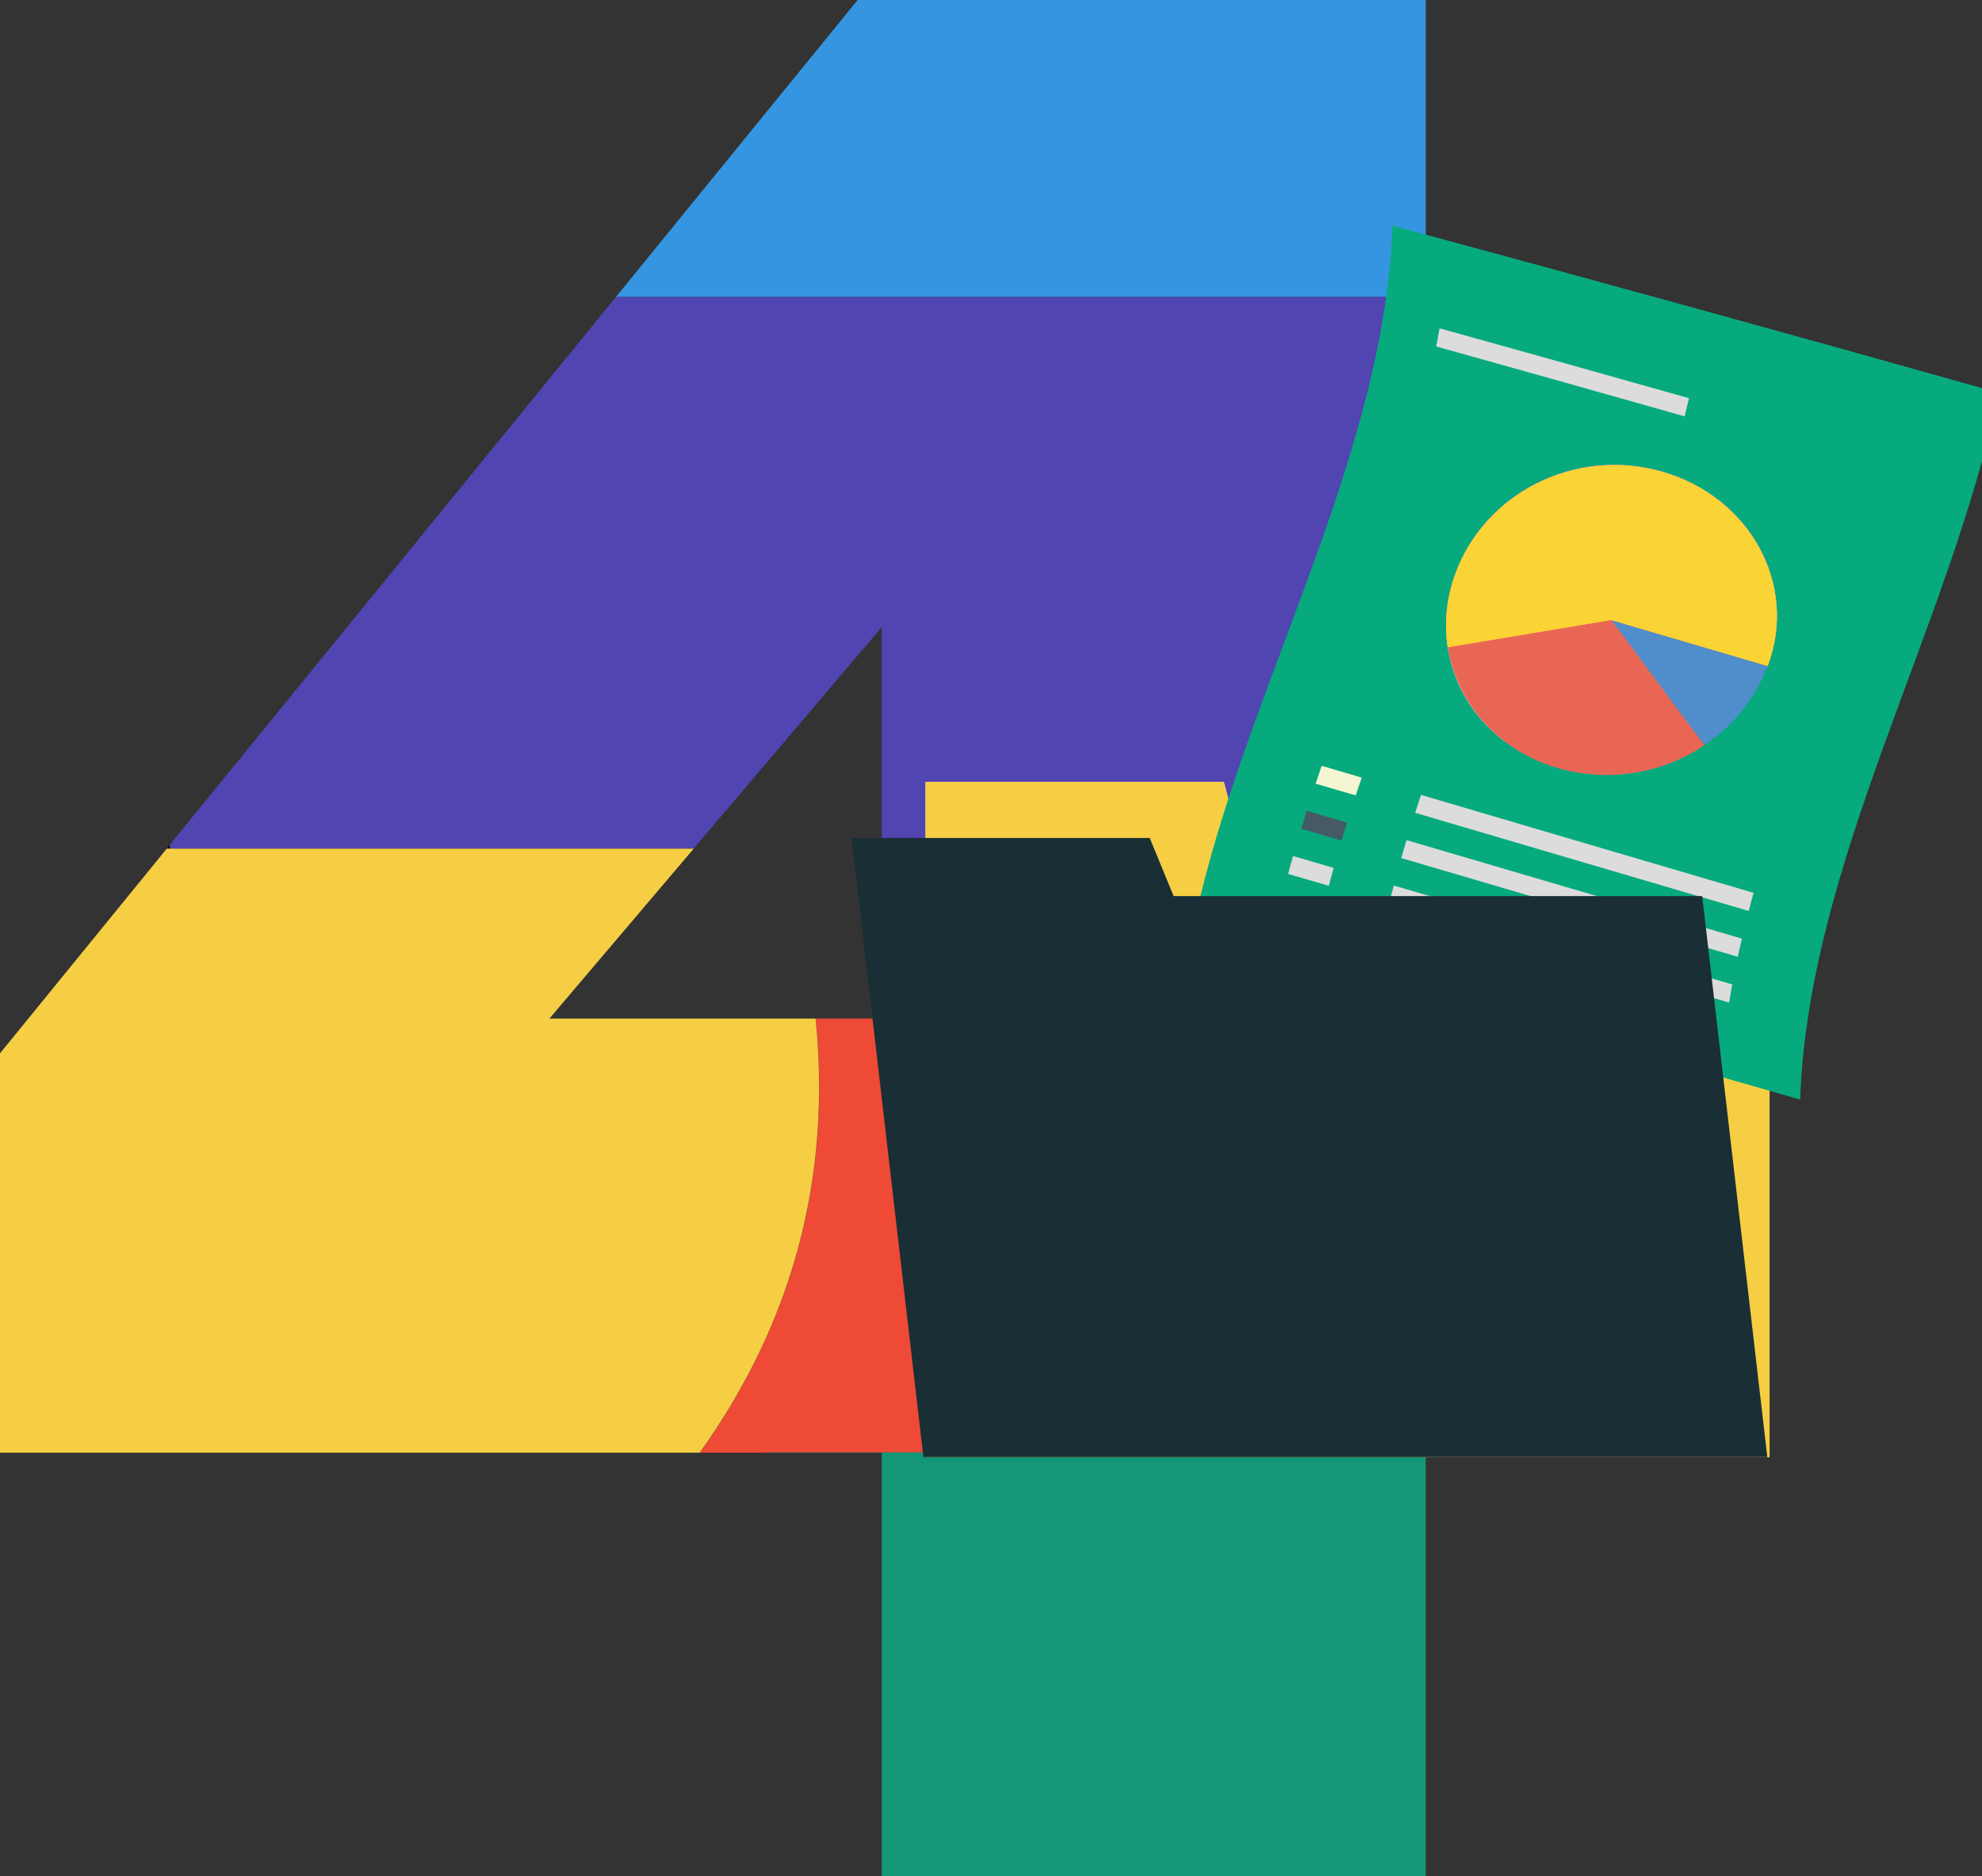 <?xml version="1.0" encoding="UTF-8"?><svg xmlns="http://www.w3.org/2000/svg" xmlns:xlink="http://www.w3.org/1999/xlink" viewBox="0 0 183.54 173.72"><rect x="0" y="0" width="183.54" height="173.72" fill="#333333" stroke="none"/><defs><style>.e{fill:none;}.f{fill:#fad434;}.g{fill:#ee4a36;}.h{fill:#f5ce44;}.i{fill:#f4f5d2;}.j{fill:#ea6654;}.k{fill:#dcdcdc;}.l{fill:#149777;}.m{fill:#07aa7d;}.n{fill:#3595e0;}.o{fill:#1a2e35;}.p{fill:#455a64;}.q{fill:#5045b1;}.r{fill:#4f8eca;}.s{clip-path:url(#d);}</style><clipPath id="d"><path class="e" d="M132.03,94.31V0h-52.61l-22.39,27.5L15.73,78.21l-.3,.36L0,97.53v36.98H81.65v39.21h50.38v-39.21h22.58v-40.2h-22.58Zm-81.15,0l13.36-15.73h0l17.41-20.5v36.23h-30.77Z"/></clipPath></defs><g id="a"/><g id="b"><g id="c"><g class="s"><g><polygon points="15.73 78.21 15.44 78.57 15.73 78.57 15.73 78.21"/><path class="g" d="M132.03,94.31v-15.73h-50.38v15.73h-6.11c1.47,14.74-2.11,28.14-10.74,40.2h6.15v-.02h83.66v-40.19h-22.58Z"/><polygon class="n" points="79.42 0 57.02 27.5 132.03 27.5 132.03 0 79.42 0"/><polygon class="q" points="64.24 78.57 81.65 58.07 81.65 78.57 132.03 78.57 132.03 27.5 57.02 27.5 15.73 78.21 15.73 78.57 64.24 78.57"/><path class="h" d="M75.54,94.31h-24.66l13.36-15.73H15.44L0,97.53v36.98H64.79c8.63-12.06,12.21-25.46,10.74-40.2Z"/><polygon class="l" points="70.95 134.51 81.65 134.51 81.65 173.72 132.03 173.72 132.03 134.51 154.61 134.51 154.61 134.49 70.95 134.49 70.95 134.51"/></g></g><g><g><g><rect class="i" x="85.71" y="78.27" width="78.15" height="56.65"/><polygon class="i" points="113.33 72.4 85.71 72.4 85.71 78.27 114.91 78.27 113.33 72.4"/></g><polygon class="h" points="114.91 78.27 113.33 72.4 85.71 72.4 85.71 78.27 85.71 134.92 163.87 134.92 163.87 78.27 114.91 78.27"/></g><g><path class="m" d="M166.7,101.81c-19.1-5.46-37.76-10.87-56.14-16.22,4.63-21.6,17.6-42.77,18.39-64.7,19.1,5.15,37.76,10.3,56.14,15.48-4.63,21.96-17.6,43.34-18.39,65.44Z"/><g><path class="r" d="M163.69,61.66c-2.84,7.58-11.44,11.81-19.47,9.43-8.07-2.37-12.23-10.38-9.47-17.92,2.74-7.55,11.03-11.83,19.17-9.5,8.17,2.33,12.64,10.4,9.77,17.99Z"/><path class="k" d="M149.23,57.41c-3.29,3.76-6.62,7.51-9.87,11.26-4.9-3.67-6.66-9.84-4.61-15.5,2.72-7.5,11.09-11.81,19.17-9.5,8.11,2.32,12.63,10.46,9.77,17.99-4.82-1.42-9.64-2.84-14.46-4.25Z"/><path class="j" d="M149.23,57.41c2.87,3.86,5.71,7.72,8.61,11.59-3.98,2.68-9.02,3.46-13.62,2.1-8.02-2.35-12.22-10.43-9.47-17.92,2.72-7.5,11.09-11.81,19.17-9.5,8.11,2.32,12.63,10.46,9.77,17.99-4.82-1.42-9.64-2.84-14.46-4.25Z"/><path class="f" d="M149.23,57.41c-5.05,.85-10.11,1.69-15.17,2.53-.34-2.25-.1-4.57,.69-6.76,2.72-7.5,11.09-11.81,19.17-9.5,8.11,2.32,12.63,10.46,9.77,17.99-4.82-1.42-9.64-2.84-14.46-4.25Z"/></g><path class="k" d="M133.31,30.4c7.75,2.15,15.45,4.31,23.1,6.47-.13,.56-.27,1.12-.41,1.68-7.62-2.16-15.28-4.32-23-6.47,.11-.56,.21-1.12,.31-1.68Z"/><g><path class="k" d="M131.59,73.6c10.21,3.01,20.47,6.04,30.8,9.07-.16,.56-.31,1.12-.45,1.68-10.37-3.05-20.66-6.07-30.89-9.09,.18-.55,.36-1.11,.54-1.66Z"/><path class="k" d="M130.25,77.79c10.28,3.02,20.62,6.06,31.05,9.12-.13,.56-.26,1.12-.38,1.68-10.47-3.06-20.85-6.11-31.16-9.14,.16-.55,.33-1.11,.49-1.66Z"/><path class="k" d="M129.06,81.99c10.36,3.04,20.81,6.09,31.35,9.16-.1,.56-.2,1.12-.29,1.68-10.6-3.08-21.08-6.14-31.48-9.18,.14-.56,.28-1.11,.43-1.66Z"/><path class="i" d="M125.55,73.65c-1.24-.36-2.48-.73-3.72-1.09,.19-.55,.37-1.1,.56-1.65,1.24,.36,2.47,.73,3.71,1.09-.19,.55-.37,1.1-.56,1.66Z"/><path class="p" d="M124.23,77.83c-1.25-.37-2.49-.73-3.74-1.1,.17-.55,.34-1.1,.52-1.66,1.24,.37,2.49,.73,3.73,1.1-.17,.55-.34,1.11-.51,1.66Z"/><path class="k" d="M123.05,82.02c-1.26-.37-2.52-.73-3.77-1.1,.15-.55,.3-1.11,.46-1.66,1.25,.37,2.5,.73,3.76,1.1-.15,.55-.3,1.11-.45,1.66Z"/></g></g><polygon class="o" points="157.63 82.97 108.68 82.97 106.47 77.59 78.86 77.59 79.48 82.97 85.51 134.92 163.66 134.92 157.63 82.97"/></g></g></g></svg>
